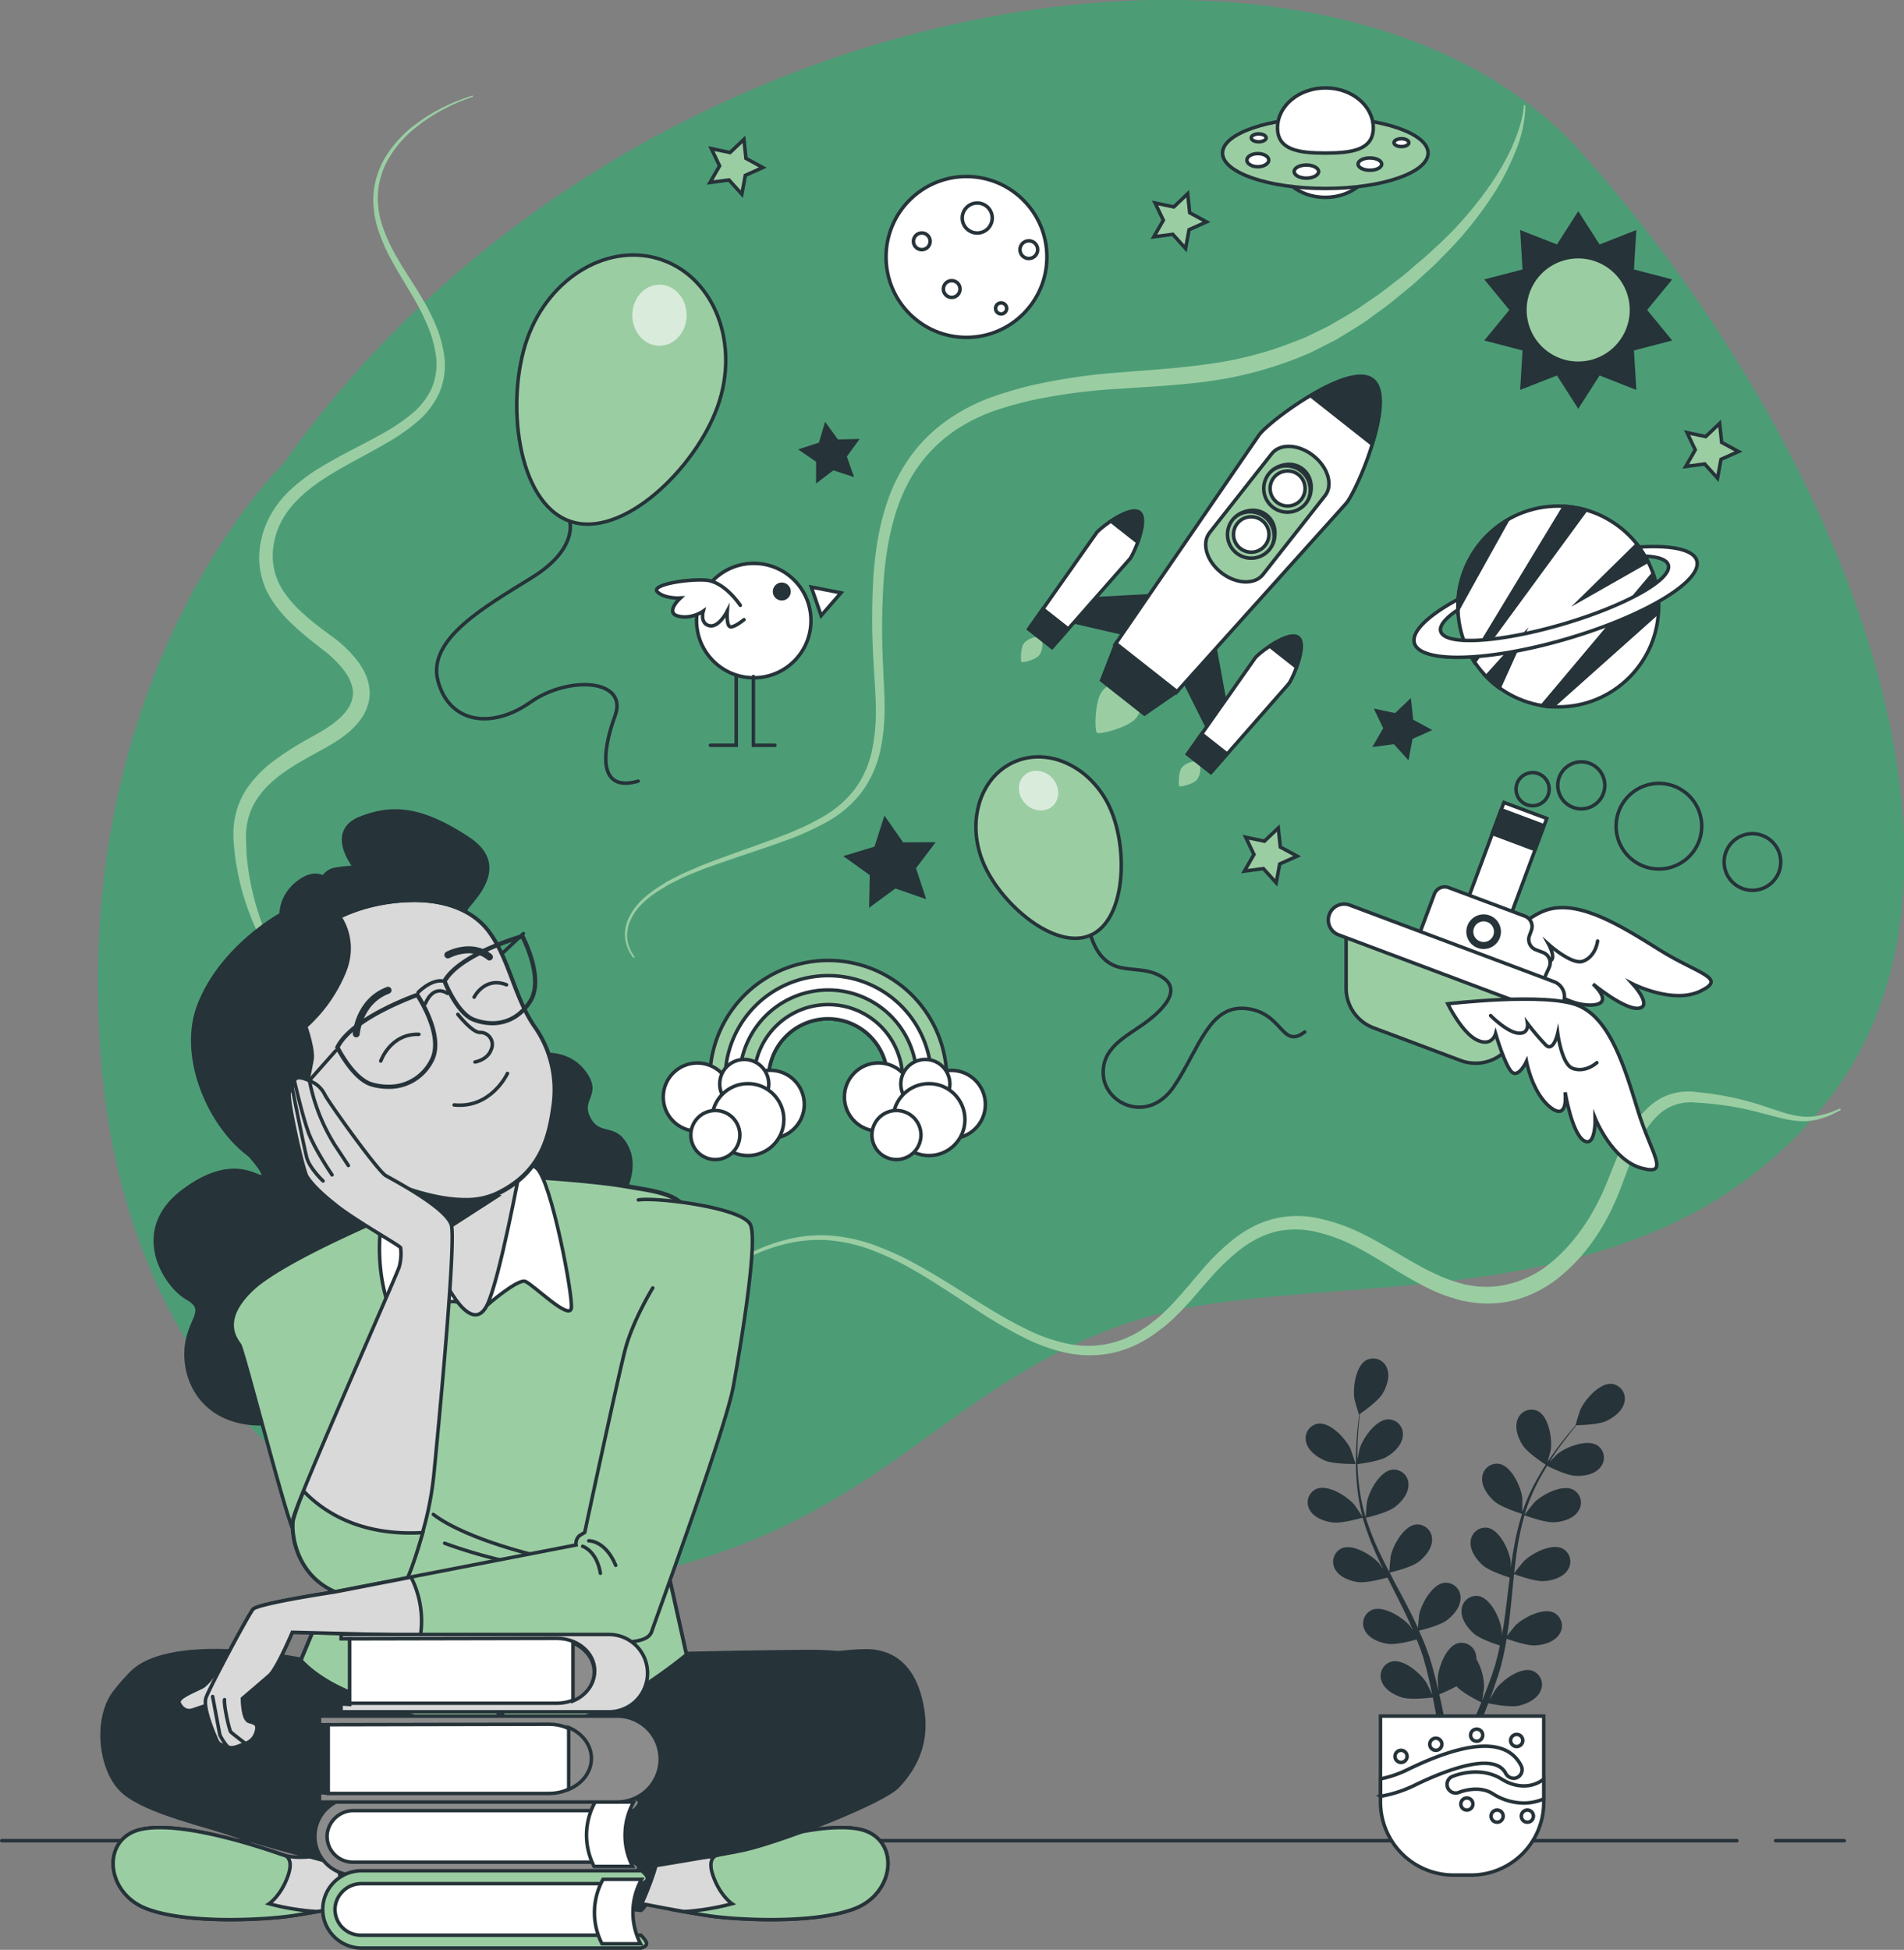 <svg id="Livello_1" data-name="Livello 1" xmlns="http://www.w3.org/2000/svg" viewBox="0 0 543.54 556.54"><rect x="0" y="0" width="543.54" height="556.54" fill="#808080" stroke="none"/><defs><style>.cls-1{opacity:0.7;}.cls-2,.cls-3{fill:#37aa72;}.cls-3{opacity:0.7;}.cls-13,.cls-3{isolation:isolate;}.cls-16,.cls-25,.cls-4{fill:none;}.cls-10,.cls-11,.cls-12,.cls-14,.cls-15,.cls-17,.cls-18,.cls-19,.cls-20,.cls-21,.cls-22,.cls-23,.cls-25,.cls-26,.cls-4,.cls-6,.cls-8,.cls-9{stroke:#263339;}.cls-17,.cls-18,.cls-19,.cls-21,.cls-22,.cls-23,.cls-25,.cls-26,.cls-4,.cls-6,.cls-8{stroke-linecap:round;}.cls-14,.cls-15,.cls-21,.cls-22,.cls-23,.cls-25,.cls-26,.cls-4,.cls-6,.cls-8,.cls-9{stroke-miterlimit:10;}.cls-14,.cls-20,.cls-22,.cls-5{fill:#263339;}.cls-10,.cls-11,.cls-12,.cls-13,.cls-18,.cls-19,.cls-21,.cls-6,.cls-9{fill:#fff;}.cls-15,.cls-17,.cls-7,.cls-8{fill:#9bcda3;}.cls-10{stroke-miterlimit:10;}.cls-11{stroke-miterlimit:10;}.cls-12{stroke-miterlimit:10;}.cls-13{opacity:0.62;}.cls-17{stroke-miterlimit:10;}.cls-18{stroke-miterlimit:10;}.cls-19,.cls-20{stroke-miterlimit:10;}.cls-21,.cls-25{stroke-width:2px;}.cls-23,.cls-24{fill:#d9d9d9;}.cls-26{fill:#8c8c8c;}</style></defs><g id="Background_Simple" data-name="Background Simple" class="cls-1"><path class="cls-2" d="M105.27,241.34S43.7,300.74,53.28,413s99.06,160.19,162.14,143.52S295.14,503.79,347,486.36s146,4.44,199.09-63.29,1.27-190.62-70.55-270.66S202.39,103.71,105.27,241.34Z" transform="translate(-24.3 -109.03)"/><path class="cls-3" d="M105.27,241.34S43.7,300.74,53.28,413s99.06,160.19,162.14,143.52S295.14,503.79,347,486.36s146,4.44,199.09-63.29,1.27-190.62-70.55-270.66S202.39,103.71,105.27,241.34Z" transform="translate(-24.3 -109.03)"/></g><g id="Floor"><line class="cls-4" x1="506.89" y1="525.39" x2="526.5" y2="525.39"/><line class="cls-4" x1="0.5" y1="525.39" x2="495.85" y2="525.39"/></g><g id="Plant"><path class="cls-5" d="M402.45,525.88c2.56,1.12,8.83,1,8.83,1s-1.35-4.1-1.46-4.35c-1.38-2.88-5.73-7.62-9.26-7.15a4.23,4.23,0,0,0-3.39,5.3C397.75,523.11,400.27,524.93,402.45,525.88Z" transform="translate(-24.3 -109.03)"/><path class="cls-5" d="M404.61,543.57c2.66.39,8.25-1.23,8.7-1.36a74,74,0,0,0,3.39,9.38c.77,1.79,1.6,3.56,2.45,5.32-.51-.75-1-1.41-1-1.5-2.09-2.41-7.54-5.84-10.82-4.45a4.24,4.24,0,0,0-1.88,6c1.22,2.2,4.13,3.3,6.48,3.64s7.19-.94,8.45-1.3c.34.68.66,1.35,1,2,1.62,3.22,3.25,6.43,4.75,9.63.53,1.13,1,2.26,1.5,3.38-.45-.66-.84-1.21-.91-1.29-2.09-2.41-7.53-5.85-10.82-4.45a4.22,4.22,0,0,0-1.87,6c1.21,2.21,4.12,3.3,6.47,3.65s6.72-.82,8.23-1.24c.46,1.17.92,2.34,1.32,3.5.25.79.55,1.54.75,2.35s.45,1.59.67,2.38c.36,1.52.75,3.09,1.07,4.59.23,1,.43,2,.63,3-.51-1.13-1.56-3.32-1.67-3.49-1.7-2.7-6.56-6.92-10-6a4.22,4.22,0,0,0-2.76,5.65c.86,2.37,3.57,3.89,5.85,4.58,2.5.77,8.05.07,8.75,0,.33,1.66.64,3.27.9,4.8.15.81.27,1.57.4,2.34h2.2c-.16-.88-.33-1.78-.52-2.72-.33-1.69-.72-3.48-1.13-5.32a47.78,47.78,0,0,0,4.88-2.3c1.83,2,6.51,4.3,7.12,4.59-.64,1.57-1.28,3.09-1.9,4.51-.18.43-.37.83-.55,1.24H447c.71-1.71,1.43-3.56,2.16-5.48.67.14,6.17,1.26,8.73.68,2.32-.53,5.13-1.84,6.17-4.14a4.22,4.22,0,0,0-2.33-5.84c-3.38-1.13-8.55,2.71-10.44,5.27-.11.16-1.14,1.93-1.77,3.07.27-.73.54-1.42.81-2.17.54-1.47,1-3,1.57-4.55.23-.78.47-1.57.71-2.37s.42-1.64.63-2.47c.46-1.93.84-3.91,1.17-5.91,1.29.46,5.89,2.07,8.28,1.9s5.35-1,6.73-3.15a4.23,4.23,0,0,0-1.42-6.13c-3.18-1.63-8.86,1.38-11.12,3.63-.14.14-1.58,1.94-2.36,2.94.19-1.21.39-2.41.54-3.63.44-3.54.77-7.14,1.12-10.73.11-1.1.23-2.19.35-3.28.45.17,5.89,2.19,8.56,2,2.37-.16,5.35-1,6.73-3.15a4.22,4.22,0,0,0-1.42-6.12c-3.17-1.64-8.86,1.38-11.12,3.63-.17.16-2.24,2.75-2.73,3.44.25-2.42.53-4.82.9-7.17a75.7,75.7,0,0,1,2.05-9.43c.22.08,5.88,2.22,8.62,2,2.37-.17,5.35-1,6.73-3.16a4.23,4.23,0,0,0-1.42-6.12c-3.18-1.64-8.87,1.38-11.12,3.63-.18.18-2.41,3-2.77,3.49.05-.18.08-.37.14-.55a54.86,54.86,0,0,1,3.73-8.92c.82-1.59,1.68-3.06,2.56-4.47,1,.5,5.67,2.76,8.15,2.86s5.44-.44,7-2.39a4.22,4.22,0,0,0-.73-6.24c-3-2-9,.39-11.46,2.38-.13.11-1.39,1.36-2.29,2.28.4-.63.81-1.29,1.21-1.89,1.49-2.24,3-4.21,4.35-5.94.77-1,1.49-1.85,2.17-2.66,1.26,0,6.31-.17,8.51-1.21s4.62-2.9,5.15-5.37a4.23,4.23,0,0,0-3.54-5.2c-3.55-.38-7.76,4.48-9.06,7.4-.11.25-1.41,4.39-1.35,4.38h.08c-.68.77-1.39,1.59-2.15,2.51-1.39,1.7-2.94,3.64-4.48,5.87a74.3,74.3,0,0,0-4.66,7.42,54.2,54.2,0,0,0-4,9l0,.11c0-1.05,0-4,0-4.2-.41-3.16-3.06-9-6.58-9.67a4.22,4.22,0,0,0-4.87,4c-.2,2.51,1.62,5,3.39,6.61,2,1.79,7.56,3.52,8,3.66a74.65,74.65,0,0,0-2.35,9.7c-.34,1.91-.63,3.84-.89,5.78,0-.9,0-1.71,0-1.82-.41-3.17-3.06-9-6.57-9.68a4.23,4.23,0,0,0-4.88,4c-.2,2.52,1.62,5,3.39,6.62s6.52,3.18,7.77,3.58c-.09.74-.19,1.49-.28,2.23-.43,3.59-.84,7.16-1.35,10.66-.18,1.23-.41,2.44-.62,3.65,0-.81,0-1.48-.05-1.58-.41-3.17-3.06-9-6.57-9.68a4.22,4.22,0,0,0-4.87,4c-.21,2.51,1.62,5,3.39,6.61s6.06,3,7.54,3.51c-.26,1.23-.52,2.46-.83,3.64-.23.81-.39,1.59-.66,2.39s-.51,1.57-.76,2.34c-.54,1.48-1.08,3-1.64,4.43-.38,1-.77,1.93-1.15,2.88.19-1.23.52-3.63.53-3.83a16.49,16.49,0,0,0-2.2-8,4.85,4.85,0,0,0-.06-.93,4.22,4.22,0,0,0-5.17-3.58c-3.45.91-5.64,7-5.8,10.15,0,.19.11,2.24.21,3.53-.17-.75-.33-1.48-.52-2.25-.36-1.53-.77-3-1.2-4.67l-.71-2.36c-.22-.79-.56-1.6-.83-2.41-.69-1.86-1.47-3.72-2.3-5.58,1.34-.32,6.06-1.52,8-3s3.89-3.82,3.87-6.34a4.22,4.22,0,0,0-4.56-4.32c-3.55.38-6.63,6-7.27,9.16,0,.19-.25,2.49-.34,3.75-.51-1.11-1-2.22-1.56-3.33-1.59-3.2-3.29-6.38-5-9.56-.52-1-1-2-1.53-2.93.48-.11,6.12-1.42,8.25-3.05,1.89-1.45,3.89-3.82,3.87-6.34a4.22,4.22,0,0,0-4.56-4.33c-3.55.39-6.63,6-7.27,9.16,0,.24-.35,3.54-.38,4.38-1.12-2.15-2.21-4.31-3.21-6.48a75,75,0,0,1-3.48-9c.22,0,6.12-1.39,8.3-3.06,1.89-1.45,3.89-3.82,3.87-6.34a4.21,4.21,0,0,0-4.56-4.32c-3.55.38-6.63,6-7.27,9.16-.05.24-.37,3.79-.38,4.44-.06-.18-.14-.36-.19-.54a54.85,54.85,0,0,1-1.81-9.5c-.2-1.77-.29-3.48-.34-5.14,1.13-.14,6.26-.82,8.39-2.11s4.28-3.37,4.54-5.87a4.22,4.22,0,0,0-4.06-4.8c-3.57,0-7.25,5.27-8.23,8.3-.06.17-.41,1.91-.66,3.17,0-.75,0-1.52,0-2.24,0-2.7.17-5.17.34-7.36.11-1.24.23-2.37.35-3.41,1-.71,5.17-3.63,6.43-5.71s2.26-5,1.33-7.31a4.22,4.22,0,0,0-5.81-2.39c-3.18,1.64-4,8-3.49,11.17.05.27,1.25,4.44,1.3,4.4l.07,0c-.14,1-.28,2.08-.41,3.27-.22,2.19-.44,4.66-.5,7.37a72.89,72.89,0,0,0,.2,8.76,55.42,55.42,0,0,0,1.63,9.66l0,.11c-.56-.88-2.21-3.3-2.36-3.47-2.09-2.41-7.53-5.84-10.82-4.45a4.22,4.22,0,0,0-1.87,6C399.35,542.14,402.26,543.23,404.61,543.57Z" transform="translate(-24.3 -109.03)"/><path class="cls-5" d="M465.83,527.26c.06,0,1.14-4.16,1.18-4.44.44-3.15-.57-9.51-3.78-11.07a4.23,4.23,0,0,0-5.75,2.55c-.86,2.37.23,5.27,1.52,7.27C460.52,523.92,465.83,527.26,465.83,527.26Z" transform="translate(-24.3 -109.03)"/><path class="cls-6" d="M444.07,644.23h-4.82a20.87,20.87,0,0,1-20.86-20.87v-24.5H465v24.75A20.76,20.76,0,0,1,444.07,644.23Z" transform="translate(-24.3 -109.03)"/><path class="cls-6" d="M465,622.49v-5.65c-3.7,2.9-8.5,2.26-12,0-6.39-4-13.82-.87-14.14-.74a2.45,2.45,0,1,0,2,4.5s5.41-2.23,9.56.39a16.56,16.56,0,0,0,8.86,2.68A14.43,14.43,0,0,0,465,622.49Z" transform="translate(-24.3 -109.03)"/><path class="cls-6" d="M418.39,621.75a36,36,0,0,0,10.26-3.41c8.09-3.88,22.09-9.44,25.45-3.22a2.6,2.6,0,0,0,2.7,1.46,2.47,2.47,0,0,0,1.76-3.52c-3.89-7.77-14.67-7.48-32,.86a32.26,32.26,0,0,1-8.14,2.85v5Z" transform="translate(-24.3 -109.03)"/><circle class="cls-6" cx="399.96" cy="501.32" r="1.73"/><path class="cls-6" d="M435.92,606.89a1.73,1.73,0,1,1-1.72-1.73A1.73,1.73,0,0,1,435.92,606.89Z" transform="translate(-24.3 -109.03)"/><path class="cls-6" d="M447.58,604.3a1.73,1.73,0,1,1-1.72-1.73A1.73,1.73,0,0,1,447.58,604.3Z" transform="translate(-24.3 -109.03)"/><path class="cls-6" d="M459,605.81a1.73,1.73,0,1,1-1.73-1.73A1.72,1.72,0,0,1,459,605.81Z" transform="translate(-24.3 -109.03)"/><circle class="cls-6" cx="418.75" cy="514.92" r="1.73"/><path class="cls-6" d="M453.41,627.41a1.73,1.73,0,1,1-1.72-1.73A1.72,1.72,0,0,1,453.41,627.41Z" transform="translate(-24.3 -109.03)"/><path class="cls-6" d="M462.05,627.41a1.73,1.73,0,1,1-1.72-1.73A1.72,1.72,0,0,1,462.05,627.41Z" transform="translate(-24.3 -109.03)"/></g><g id="Lines"><path class="cls-7" d="M159.21,136.32a51.82,51.82,0,0,0-18.06,9.61,33,33,0,0,0-6.76,7.84A24.28,24.28,0,0,0,131,163.6l-.16,2.64.18,2.63a25.48,25.48,0,0,0,.39,2.6c.22.84.38,1.71.66,2.53a49.29,49.29,0,0,0,4.13,9.53c3.27,6.07,7.29,11.63,9.86,17.78a33.08,33.08,0,0,1,2.71,9.45,17.59,17.59,0,0,1-1.32,9.3,21,21,0,0,1-6,7.41,55,55,0,0,1-8.3,5.5c-5.86,3.31-12.09,6.16-18,9.85a50,50,0,0,0-8.38,6.45,28.51,28.51,0,0,0-6.27,8.86A25.09,25.09,0,0,0,98.3,268.9a22.49,22.49,0,0,0,3.14,10.67,38,38,0,0,0,7,8.27c2.59,2.41,5.36,4.55,8,6.63a30.31,30.31,0,0,1,6.64,6.7c1.63,2.5,2.48,5.2,1.68,7.65-.63,2.51-2.8,4.8-5.26,6.67a39.14,39.14,0,0,1-4,2.62L111,320.63a84.44,84.44,0,0,0-8.79,5.76,32.77,32.77,0,0,0-7.53,7.86,23,23,0,0,0-3.63,10.44,18,18,0,0,0-.11,2.74,19.42,19.42,0,0,0,.13,2.67c.18,1.74.29,3.48.62,5.2a72.33,72.33,0,0,0,6.13,19.84,74.25,74.25,0,0,0,5.16,9,54.18,54.18,0,0,0,6.44,8,.22.22,0,0,0,.31,0,.23.23,0,0,0,0-.32v0a73.87,73.87,0,0,1-14.84-36.95c-.23-1.65-.23-3.32-.32-5l-.05-1.25c0-.41,0-.8,0-1.19a15.43,15.43,0,0,1,.18-2.36,18.79,18.79,0,0,1,3.35-8.55c3.58-5.12,9.34-8.63,15.2-11.86l4.46-2.47a45.18,45.18,0,0,0,4.57-2.93,24.91,24.91,0,0,0,4.16-3.83,9.7,9.7,0,0,0,.89-1.19,13.71,13.71,0,0,0,.83-1.26,13.45,13.45,0,0,0,1.19-2.87,11.57,11.57,0,0,0,.49-3.15,14,14,0,0,0-.12-1.59l-.09-.79-.2-.75c-.14-.49-.26-1-.43-1.48l-.61-1.37a7.37,7.37,0,0,0-.7-1.3l-.76-1.23a34.78,34.78,0,0,0-7.77-7.7c-2.75-2-5.42-4-7.88-6.21a34,34,0,0,1-6.34-7.17,18.34,18.34,0,0,1-2.76-8.67,21.36,21.36,0,0,1,1.65-9.14c2.42-5.84,7.5-10.32,13-13.92s11.74-6.59,17.7-10.08a59.12,59.12,0,0,0,8.63-5.94,23.8,23.8,0,0,0,6.57-8.51,20.07,20.07,0,0,0,1.36-10.69,35.68,35.68,0,0,0-3.06-10.09c-2.87-6.4-7-11.89-10.37-17.75a48.6,48.6,0,0,1-4.2-9.1c-.28-.79-.45-1.6-.68-2.4a22.62,22.62,0,0,1-.42-2.44l-.23-2.47.09-2.47a23.09,23.09,0,0,1,3-9.38,32.08,32.08,0,0,1,6.37-7.73,51.27,51.27,0,0,1,17.59-9.87.23.23,0,0,0-.14-.44Z" transform="translate(-24.3 -109.03)"/><path class="cls-7" d="M549.47,425.48h0c-.94.37-1.87.78-2.81,1.12a23.34,23.34,0,0,1-2.89.78,15.91,15.91,0,0,1-5.87.23,31.66,31.66,0,0,1-5.79-1.45l-5.81-1.91a82.28,82.28,0,0,0-12-2.79c-2-.37-4.09-.53-6.14-.79a17.23,17.23,0,0,0-6.63.58,16.34,16.34,0,0,0-5.93,3.2,24.4,24.4,0,0,0-4.38,4.9,60.67,60.67,0,0,0-5.77,11.2c-1.6,3.79-2.93,7.63-4.72,11.08a58,58,0,0,1-6.22,10,46.27,46.27,0,0,1-8.07,8.29,30.06,30.06,0,0,1-10,5.23,27.13,27.13,0,0,1-11.05,1l-2.79-.45-2.73-.79a39,39,0,0,1-5.42-2.09c-7.16-3.26-13.82-8-21.35-11.69a51.15,51.15,0,0,0-11.95-4.24,27.68,27.68,0,0,0-19.07,2.22,37.55,37.55,0,0,0-5.43,3.45,65.82,65.82,0,0,0-9,8.71c-1.36,1.55-2.68,3.12-4,4.68l-2,2.33-2,2.21a53.55,53.55,0,0,1-4.22,4.17c-.7.7-1.53,1.23-2.29,1.86a18.83,18.83,0,0,1-2.38,1.71,28.46,28.46,0,0,1-10.65,4.46,29.06,29.06,0,0,1-11.56-.24,48.67,48.67,0,0,1-11.18-4c-3.61-1.74-7.12-3.74-10.58-5.85-6.92-4.2-13.7-8.76-20.9-12.7a85.2,85.2,0,0,0-11.18-5.17,46.8,46.8,0,0,0-12-2.9,38.68,38.68,0,0,0-12.33.67,49.33,49.33,0,0,0-11.62,4.06,51.47,51.47,0,0,0-10.25,6.75,48.93,48.93,0,0,0-8.22,9.09.23.23,0,0,0,.05.32.24.24,0,0,0,.33-.06,48.75,48.75,0,0,1,8.29-8.81,49.82,49.82,0,0,1,10.21-6.45c7.28-3.39,15.45-5.22,23.39-4.18a45.34,45.34,0,0,1,11.59,3A84.32,84.32,0,0,1,285,471.47c7,4,13.67,8.68,20.58,13.06a122.24,122.24,0,0,0,10.7,6.11A50.55,50.55,0,0,0,328,495a31.91,31.91,0,0,0,12.66.43,31.19,31.19,0,0,0,11.79-4.72,22.15,22.15,0,0,0,2.59-1.8c.82-.66,1.72-1.23,2.48-1.95a57.83,57.83,0,0,0,4.51-4.34l2.13-2.29,2-2.32c1.33-1.54,2.65-3.06,4-4.55a61.74,61.74,0,0,1,8.63-8.13,33.64,33.64,0,0,1,4.9-3,27,27,0,0,1,5.33-1.88,26.22,26.22,0,0,1,11.28.26,47.31,47.31,0,0,1,10.93,4.11c7,3.58,13.64,8.48,21.25,12.14a46.68,46.68,0,0,0,5.93,2.37l3.12.92,3.24.56a31.08,31.08,0,0,0,13.07-1,35,35,0,0,0,11.48-6.13,50.83,50.83,0,0,0,8.86-9.22,61.77,61.77,0,0,0,6.46-10.85c1.85-3.84,3.14-7.74,4.59-11.48a56.35,56.35,0,0,1,5-10.65c2.07-3.19,4.76-5.93,8.19-7.08a14,14,0,0,1,5.43-.71c2,.16,4,.23,6,.5a82.52,82.52,0,0,1,11.83,2.16l5.91,1.53a33.49,33.49,0,0,0,6.13,1.12,17,17,0,0,0,6.23-.64,24.74,24.74,0,0,0,2.92-1.05c.94-.42,1.85-.91,2.77-1.36a.24.24,0,0,0,.11-.3A.22.22,0,0,0,549.47,425.48Z" transform="translate(-24.3 -109.03)"/><path class="cls-7" d="M236.8,353c4-1.33,7.93-2.64,11.86-4.09a78.84,78.84,0,0,0,11.54-5.19,32.56,32.56,0,0,0,9.83-8.25,31,31,0,0,0,5.45-11.68,56.82,56.82,0,0,0,1.35-12.7c0-4.26-.32-8.41-.46-12.56a205.84,205.84,0,0,1,.27-24.85c.7-8.2,2.2-16.37,5.45-23.78a41.75,41.75,0,0,1,15.16-18.22A50.43,50.43,0,0,1,308,226.34a104.43,104.43,0,0,1,11.78-3.27,166.39,166.39,0,0,1,24.51-3.1c8.28-.59,16.69-.95,25.1-2.13a108.45,108.45,0,0,0,24.72-6.38l3-1.23,1.48-.62,1.43-.72,5.7-2.91,5.45-3.33a56.63,56.63,0,0,0,5.26-3.58c1.69-1.27,3.47-2.45,5.1-3.79l4.88-4c1.66-1.3,3.17-2.78,4.74-4.2s3.12-2.83,4.56-4.38A107.17,107.17,0,0,0,451.57,163a73,73,0,0,0,5.6-11.36,35.85,35.85,0,0,0,2.59-12.36.23.23,0,0,0-.22-.23.22.22,0,0,0-.24.21v0a27.42,27.42,0,0,1-1.21,6c-.29,1-.65,2-1,2.93l-1.18,2.86a70.21,70.21,0,0,1-6.15,10.71,104.92,104.92,0,0,1-16.33,18.51c-1.47,1.45-3.07,2.76-4.65,4.09s-3.09,2.73-4.76,4l-4.91,3.79c-1.63,1.26-3.38,2.34-5.06,3.52-3.32,2.44-6.95,4.34-10.46,6.43l-5.51,2.67-1.38.66-1.42.55-2.85,1.12A103.57,103.57,0,0,1,368.75,213c-8.13,1.16-16.42,1.66-24.78,2.33A170.17,170.17,0,0,0,318.9,219a108.18,108.18,0,0,0-12.26,3.66,54.51,54.51,0,0,0-11.49,6,45,45,0,0,0-9.55,8.83A47.79,47.79,0,0,0,279,248.57c-3.35,8-4.76,16.49-5.36,24.89a205.83,205.83,0,0,0,.07,25.21c.2,4.18.59,8.36.63,12.45a54.26,54.26,0,0,1-1.12,12.16,28.49,28.49,0,0,1-4.85,10.94,30.48,30.48,0,0,1-9.09,7.9c-7.08,4.15-15.08,6.73-22.91,9.58-3.93,1.4-7.87,2.82-11.76,4.35-1.93.85-3.88,1.63-5.78,2.52L216,360l-1.39.73-1.33.86c-3.55,2.2-7.06,4.87-9.1,8.69l-.7,1.44c-.19.5-.3,1-.46,1.54a6.59,6.59,0,0,0-.25,1.59l-.08.8.06.81a10.64,10.64,0,0,0,2.32,5.89.25.25,0,0,0,.33,0,.24.24,0,0,0,0-.33h0a10.05,10.05,0,0,1-2.08-5.62l0-.76.09-.75a6.29,6.29,0,0,1,.26-1.49c.16-.48.27-1,.47-1.44l.69-1.36c2-3.59,5.45-6.15,9-8.23l1.31-.82c.46-.24.93-.46,1.39-.69l2.78-1.39c1.89-.84,3.83-1.58,5.75-2.37C228.9,355.69,232.85,354.35,236.8,353Z" transform="translate(-24.3 -109.03)"/></g><g id="Rainbow"><path class="cls-8" d="M260.67,399.82a17,17,0,0,1,17,16.35h16.89a33.82,33.82,0,0,0-67.62,0h16.77A17,17,0,0,1,260.67,399.82Z" transform="translate(-24.3 -109.03)"/><path class="cls-9" d="M260.67,399.82a17,17,0,0,1,17,16.35h12.5a29.43,29.43,0,0,0-58.84,0h12.38A17,17,0,0,1,260.67,399.82Z" transform="translate(-24.3 -109.03)"/><path class="cls-8" d="M260.67,399.82a17,17,0,0,1,17,16.35H286a25.28,25.28,0,0,0-50.54,0h8.23A17,17,0,0,1,260.67,399.82Z" transform="translate(-24.3 -109.03)"/><path class="cls-9" d="M260.67,399.82a17,17,0,0,1,17,16.35h4.27a21.2,21.2,0,0,0-42.37,0h4.14A17,17,0,0,1,260.67,399.82Z" transform="translate(-24.3 -109.03)"/><circle class="cls-10" cx="199.07" cy="313.14" r="9.73"/><circle class="cls-11" cx="219.88" cy="315.22" r="9.73"/><path class="cls-9" d="M243.76,418.43a7,7,0,1,1-7-7A7,7,0,0,1,243.76,418.43Z" transform="translate(-24.3 -109.03)"/><circle class="cls-9" cx="213.5" cy="319.57" r="10.27"/><path class="cls-9" d="M235.51,433a7,7,0,1,1-7-7A7,7,0,0,1,235.51,433Z" transform="translate(-24.3 -109.03)"/><circle class="cls-11" cx="250.78" cy="313.12" r="9.73"/><circle class="cls-12" cx="271.57" cy="315.24" r="9.73"/><path class="cls-9" d="M295.46,418.43a7,7,0,1,1-7-7A7,7,0,0,1,295.46,418.43Z" transform="translate(-24.3 -109.03)"/><circle class="cls-9" cx="265.2" cy="319.57" r="10.27"/><path class="cls-9" d="M287.21,433a7,7,0,1,1-7-7A7,7,0,0,1,287.21,433Z" transform="translate(-24.3 -109.03)"/></g><g id="Ballons"><path class="cls-8" d="M229.18,225c-6.3,17.72-27.25,38.11-42.26,32.78s-18.39-34.38-12.09-52.1,23.57-27.77,38.58-22.43S235.48,207.3,229.18,225Z" transform="translate(-24.3 -109.03)"/><path class="cls-4" d="M186.92,257.81s2.53,7.78-10.65,16-30.21,17.57-26.92,29.66,15.39,13.73,26.37,6,28-6.59,24.17,3.85-4.94,22,6.59,18.67" transform="translate(-24.3 -109.03)"/><path class="cls-13" d="M220.3,199c0,4.81-3.46,8.72-7.74,8.72s-7.75-3.91-7.75-8.72,3.47-8.71,7.75-8.71S220.3,194.14,220.3,199Z" transform="translate(-24.3 -109.03)"/><path class="cls-8" d="M341.27,339.85c5.18,11.77,4.33,31.73-5.63,36.12s-25.27-8.46-30.45-20.23-1.3-24.86,8.66-29.24S336.09,328.09,341.27,339.85Z" transform="translate(-24.3 -109.03)"/><path class="cls-13" d="M324.63,331.05c2.25,2.4,2.36,6,.23,8s-5.68,1.69-7.93-.7-2.37-6-.24-8S322.37,328.66,324.63,331.05Z" transform="translate(-24.3 -109.03)"/><path class="cls-4" d="M335.64,376c1.46,4.48,3.88,8.28,8.8,9.26,3.25.65,6.71.43,9.77,1.71,9.63,4,.82,11.35-3.81,14.6-5.25,3.68-11.64,6.82-11.14,14.3.56,8.38,12.84,14,20.1,3.35s10-23.44,20.65-22.33,10.05,11.73,16.75,6.7" transform="translate(-24.3 -109.03)"/></g><g id="Bird"><circle class="cls-6" cx="215.18" cy="177.13" r="16.33"/><circle class="cls-5" cx="223.18" cy="168.84" r="2.57"/><polygon class="cls-6" points="240.08 169.21 231.61 167.56 234.41 175.72 240.08 169.21"/><polyline class="cls-4" points="215.07 193.11 215.07 212.73 221.2 212.73"/><polyline class="cls-4" points="210.17 193.11 210.17 212.73 202.81 212.73"/><path class="cls-6" d="M235.64,281.81s-4.47-6.87-10-7.21S209.88,276,212,278s6.52,1.72,6.52,1.72-4.46,4.12-.69,5.15,7.21-1.37,7.21-1.37-1,3.43,1.72,4.12,5.15-4.12,5.15-4.12-.34,4.46,1,4.46,3.78-2.06,3.78-2.06" transform="translate(-24.3 -109.03)"/></g><g id="Rocket"><path class="cls-7" d="M320.94,296.08c.94-1.2,1.47-3.86.27-4.81s-3.67.2-4.61,1.4-1,5-.66,5.3S320,297.28,320.94,296.08Z" transform="translate(-24.3 -109.03)"/><path class="cls-7" d="M348.61,314c2.11-2.68,3.29-8.64.61-10.75s-8.2.43-10.31,3.11-2.19,11.27-1.47,11.84S346.5,316.67,348.61,314Z" transform="translate(-24.3 -109.03)"/><path class="cls-7" d="M366,331.57c.95-1.2,1.47-3.87.27-4.81s-3.66.2-4.61,1.39-1,5.05-.65,5.3S365.07,332.77,366,331.57Z" transform="translate(-24.3 -109.03)"/><path class="cls-14" d="M330.26,280.28l25.92-1.41-9,11.43-19.59-4.52Z" transform="translate(-24.3 -109.03)"/><path class="cls-9" d="M324.62,293.8,318,288.57l19.14-27.19a3.14,3.14,0,0,1,.45-.57c1.93-2,9.51-7.44,12-5.5h0c2.46,1.94-1.07,10.6-2.53,12.94a3.14,3.14,0,0,1-.45.57Z" transform="translate(-24.3 -109.03)"/><path class="cls-14" d="M341.45,257.76l7.61,6c1.2-3.3,2-7.21.48-8.43S344.38,255.82,341.45,257.76Z" transform="translate(-24.3 -109.03)"/><polygon class="cls-14" points="297.7 173.81 293.67 179.54 300.32 184.78 304.94 179.51 297.7 173.81"/><path class="cls-14" d="M375.12,315.6l-4.7-25.52-9,11.43,9,18Z" transform="translate(-24.3 -109.03)"/><path class="cls-9" d="M363.31,324.26,370,329.5l21.94-25a4.81,4.81,0,0,0,.44-.57c1.47-2.34,5-11,2.53-12.94h0c-2.46-1.94-10.05,3.52-12,5.5a3.45,3.45,0,0,0-.45.56Z" transform="translate(-24.3 -109.03)"/><polygon class="cls-14" points="350.28 215.2 345.65 220.47 339 215.24 343.04 209.5 350.28 215.2"/><path class="cls-14" d="M386.78,293.45l7.62,6c1.19-3.31,2-7.22.47-8.44S389.71,291.51,386.78,293.45Z" transform="translate(-24.3 -109.03)"/><path class="cls-9" d="M360,306.78l-17.41-13.71,40.78-59.36a8.81,8.81,0,0,1,1.18-1.48c5.06-5.17,24.92-19.48,31.38-14.4h0c6.46,5.08-2.8,27.76-6.63,33.89a10.45,10.45,0,0,1-1.16,1.49Z" transform="translate(-24.3 -109.03)"/><path class="cls-15" d="M372.94,272.48h0c-4.2-3.31-5.69-8.41-3.34-11.4l17.76-22.55c2.35-3,7.66-2.74,11.86.57h0c4.2,3.31,5.7,8.41,3.35,11.4l-17.76,22.55C382.46,276,377.15,275.79,372.94,272.48Z" transform="translate(-24.3 -109.03)"/><polygon class="cls-14" points="326.71 203.81 314.48 194.18 318.57 183.68 335.98 197.39 326.71 203.81"/><path class="cls-5" d="M397.63,252a6.76,6.76,0,1,1-1.13-9.49A6.75,6.75,0,0,1,397.63,252Z" transform="translate(-24.3 -109.03)"/><path class="cls-15" d="M397.13,252.65a6.76,6.76,0,1,1-1.13-9.5A6.77,6.77,0,0,1,397.13,252.65Z" transform="translate(-24.3 -109.03)"/><path class="cls-5" d="M395.43,243.87a6.35,6.35,0,0,1,1.21,8.71c.05-.06.11-.12.16-.19a6.35,6.35,0,0,0-10-7.86l-.14.21A6.35,6.35,0,0,1,395.43,243.87Z" transform="translate(-24.3 -109.03)"/><path class="cls-9" d="M395.78,251.59a5,5,0,1,1-.84-7.09A5.05,5.05,0,0,1,395.78,251.59Z" transform="translate(-24.3 -109.03)"/><path class="cls-5" d="M389,252.06a5.05,5.05,0,0,0,6.94-.67l-.14.2a5,5,0,1,1-7.93-6.25l.15-.18A5,5,0,0,0,389,252.06Z" transform="translate(-24.3 -109.03)"/><path class="cls-5" d="M387.3,265.13a6.76,6.76,0,1,1-1.13-9.5A6.77,6.77,0,0,1,387.3,265.13Z" transform="translate(-24.3 -109.03)"/><path class="cls-15" d="M386.79,265.77a6.76,6.76,0,1,1-1.13-9.49A6.75,6.75,0,0,1,386.79,265.77Z" transform="translate(-24.3 -109.03)"/><path class="cls-5" d="M385.09,257a6.34,6.34,0,0,1,1.21,8.71l.17-.19a6.35,6.35,0,0,0-10-7.86l-.15.21A6.34,6.34,0,0,1,385.09,257Z" transform="translate(-24.3 -109.03)"/><path class="cls-9" d="M385.45,264.71a5.05,5.05,0,1,1-.85-7.09A5,5,0,0,1,385.45,264.71Z" transform="translate(-24.3 -109.03)"/><path class="cls-5" d="M378.65,265.18a5,5,0,0,0,6.93-.66,2.14,2.14,0,0,1-.13.19,5.05,5.05,0,0,1-7.94-6.25l.16-.17A5,5,0,0,0,378.65,265.18Z" transform="translate(-24.3 -109.03)"/><path class="cls-14" d="M398.43,221.94,416,235.81c2.44-7.67,3.64-15.62.18-18.35h0C412.76,214.74,405.31,217.78,398.43,221.94Z" transform="translate(-24.3 -109.03)"/><line class="cls-16" x1="329.98" y1="163.15" x2="329.73" y2="163.51"/><line class="cls-16" x1="329.91" y1="163.25" x2="329.73" y2="163.51"/><line class="cls-16" x1="329.81" y1="163.4" x2="329.73" y2="163.51"/></g><g id="Sun"><polygon class="cls-14" points="469.56 88.47 476.49 80.04 465.93 77.3 466.58 66.41 456.43 70.39 450.55 61.2 444.67 70.39 434.51 66.41 435.16 77.3 424.6 80.04 431.53 88.47 424.6 96.9 435.16 99.65 434.51 110.54 444.67 106.56 450.55 115.75 456.43 106.56 466.58 110.54 465.93 99.65 476.49 96.9 469.56 88.47"/><circle class="cls-17" cx="474.83" cy="197.51" r="15.21" transform="translate(-56.87 4.7) rotate(-13.21)"/></g><g id="Spaceship"><ellipse class="cls-6" cx="378.34" cy="44.93" rx="13.69" ry="11.41"/><ellipse class="cls-8" cx="378.34" cy="43.69" rx="29.34" ry="10.11"/><path class="cls-6" d="M416.33,145.54c0,6.31-6.13,7.18-13.69,7.18S389,151.85,389,145.54s6.13-11.41,13.69-11.41S416.33,139.24,416.33,145.54Z" transform="translate(-24.3 -109.03)"/><path class="cls-6" d="M386.5,154.74c0,1-1.4,1.88-3.12,1.88s-3.13-.84-3.13-1.88,1.4-1.87,3.13-1.87S386.5,153.71,386.5,154.74Z" transform="translate(-24.3 -109.03)"/><path class="cls-6" d="M400.74,158c0,1-1.56,1.88-3.5,1.88s-3.49-.84-3.49-1.88,1.56-1.87,3.49-1.87S400.74,157,400.74,158Z" transform="translate(-24.3 -109.03)"/><path class="cls-6" d="M418.74,155.87c0,1-1.51,1.75-3.38,1.75s-3.37-.79-3.37-1.75,1.51-1.75,3.37-1.75S418.74,154.9,418.74,155.87Z" transform="translate(-24.3 -109.03)"/><path class="cls-6" d="M426.49,149.75c0,.62-.95,1.12-2.13,1.12s-2.12-.5-2.12-1.12.95-1.13,2.12-1.13S426.49,149.12,426.49,149.75Z" transform="translate(-24.3 -109.03)"/><path class="cls-6" d="M385.75,148.37c0,.62-.95,1.13-2.13,1.13s-2.12-.51-2.12-1.13.95-1.12,2.12-1.12S385.75,147.75,385.75,148.37Z" transform="translate(-24.3 -109.03)"/></g><g id="Moon"><circle class="cls-6" cx="275.9" cy="73.34" r="22.96"/><path class="cls-6" d="M289.83,177.91a2.38,2.38,0,1,1-2.38-2.38A2.38,2.38,0,0,1,289.83,177.91Z" transform="translate(-24.3 -109.03)"/><path class="cls-6" d="M307.56,171.26a4.28,4.28,0,1,1-4.28-4.28A4.28,4.28,0,0,1,307.56,171.26Z" transform="translate(-24.3 -109.03)"/><path class="cls-6" d="M298.37,191.52a2.38,2.38,0,1,1-2.37-2.37A2.38,2.38,0,0,1,298.37,191.52Z" transform="translate(-24.3 -109.03)"/><circle class="cls-6" cx="293.7" cy="71.26" r="2.53"/><path class="cls-6" d="M311.67,197.06a1.58,1.58,0,1,1-1.58-1.58A1.59,1.59,0,0,1,311.67,197.06Z" transform="translate(-24.3 -109.03)"/></g><g id="Planet"><circle class="cls-18" cx="469.13" cy="282.15" r="28.66" transform="translate(-37.38 -86.04) rotate(-2.77)"/><path class="cls-14" d="M467.41,310.79l30.35-27.07a28.47,28.47,0,0,0-1.11-9.58c-.13-.46-.27-.9-.42-1.34l-31.7,37.67A27.57,27.57,0,0,0,467.41,310.79Z" transform="translate(-24.3 -109.03)"/><path class="cls-14" d="M440.48,283c3.56-6.49,10.11-18.23,14.18-25.52A28.72,28.72,0,0,0,440.48,283Z" transform="translate(-24.3 -109.03)"/><path class="cls-14" d="M458.87,290.78l-10.28,11.38a27.86,27.86,0,0,0,3.69,3.19Z" transform="translate(-24.3 -109.03)"/><path class="cls-14" d="M494.7,269.22a28.21,28.21,0,0,0-3.05-4.79l-15.73,15.46Z" transform="translate(-24.3 -109.03)"/><path class="cls-14" d="M477,254.61a29.06,29.06,0,0,0-6.1-1.05L444.58,297c.2.33.4.66.61,1Z" transform="translate(-24.3 -109.03)"/><path class="cls-6" d="M492.21,265.18a29.44,29.44,0,0,1,1.7,2.58c3.78.18,6.2,1,6.65,2.54,1.2,4.12-12.37,11.7-30.31,16.94s-33.45,6.16-34.66,2c-.47-1.63,1.38-3.81,4.91-6.17a27.39,27.39,0,0,1,.06-3c-8.51,4.59-13.44,9.23-12.48,12.54,1.71,5.83,21.13,5.29,43.39-1.21s38.92-16.51,37.22-22.35C507.75,265.87,501.42,264.59,492.21,265.18Z" transform="translate(-24.3 -109.03)"/></g><g id="Ship"><path class="cls-6" d="M437.23,392.89s19.1-21,28.48-24.1,21.5,4.6,32.47,11.45,19.38,7.92,11.52,11.7-19.29-2.06-19.29-2.06,5.72,6.28,1.75,6.92-13.1-6.9-13.1-6.9,6.31,5.65-.29,6S465,390.53,465,390.53s1.42,4.94-1.07,5-10.79-5.23-10.79-5.23,1.74,3.55-2.83,4.84S437.23,392.89,437.23,392.89Z" transform="translate(-24.3 -109.03)"/><path class="cls-6" d="M480.37,377.63s-.47,4.38-4.16,5.76c-3.14,1.17-9.78-4.77-9.78-4.77s2.67,4.9-.33,4.76a67.26,67.26,0,0,1-8-1.22s2.44,2-.24,3.88-9.19,1.33-9.19,1.33" transform="translate(-24.3 -109.03)"/><rect class="cls-19" x="437.91" y="350.53" width="31.16" height="13.01" transform="matrix(0.35, -0.94, 0.94, 0.35, -64.34, 547.29)"/><rect class="cls-20" x="454.05" y="339.34" width="7.26" height="13.01" transform="translate(-51.14 543.95) rotate(-69.45)"/><path class="cls-6" d="M463.81,391.28l2.74-6.14a3.16,3.16,0,0,0-1.78-4.25l-2-.76a3.15,3.15,0,0,1-1.85-4.07l.54-1.46a3.17,3.17,0,0,0-1.85-4.08l-21.77-8.15a3.15,3.15,0,0,0-4.07,1.85l-5.24,14a3.16,3.16,0,0,0,1.88,4.09L459.84,393A3.16,3.16,0,0,0,463.81,391.28Z" transform="translate(-24.3 -109.03)"/><path class="cls-8" d="M464.63,397.74l-10.27,10.95a12.09,12.09,0,0,1-13.06,3.05l-24.88-9.33a12.1,12.1,0,0,1-7.84-11.3l0-17.35Z" transform="translate(-24.3 -109.03)"/><path class="cls-6" d="M406.44,375.87l58.34,21.87a4.53,4.53,0,0,0,5.84-2.66h0a4.53,4.53,0,0,0-2.65-5.83l-58.35-21.88a4.53,4.53,0,0,0-5.84,2.66h0A4.54,4.54,0,0,0,406.44,375.87Z" transform="translate(-24.3 -109.03)"/><path class="cls-21" d="M444.15,373.58a3.94,3.94,0,1,1,2.31,5.07A3.93,3.93,0,0,1,444.15,373.58Z" transform="translate(-24.3 -109.03)"/><path class="cls-6" d="M437.59,395.55s28.21-3.33,37.3.5,13.2,17.59,17,30,9.42,18.69,1,16.39-13.21-14.22-13.21-14.22.19,8.49-3.23,6.37-5.35-13.8-5.35-13.8,1.06,8.4-4.16,4.34S460.07,412,460.07,412s-2.17,4.66-4.1,3.09-4.71-11-4.71-11-1,3.83-5.31,1.8S437.59,395.55,437.59,395.55Z" transform="translate(-24.3 -109.03)"/><path class="cls-6" d="M480.15,412.35s-3.23,3-6.92,1.61c-3.13-1.17-4.25-10-4.25-10s-1.2,5.44-3.37,3.37a66.31,66.31,0,0,1-5.26-6.19s.51,3.14-2.72,2.77-7.8-5-7.8-5" transform="translate(-24.3 -109.03)"/><path class="cls-4" d="M457.39,332.63a4.73,4.73,0,1,0,6.09-2.77A4.74,4.74,0,0,0,457.39,332.63Z" transform="translate(-24.3 -109.03)"/><path class="cls-4" d="M469.44,330.83a6.71,6.71,0,1,0,8.63-3.92A6.71,6.71,0,0,0,469.44,330.83Z" transform="translate(-24.3 -109.03)"/><path class="cls-4" d="M486.43,340.57a12.22,12.22,0,1,0,15.74-7.16A12.23,12.23,0,0,0,486.43,340.57Z" transform="translate(-24.3 -109.03)"/><path class="cls-4" d="M517,352.25a8.08,8.08,0,1,0,10.41-4.74A8.07,8.07,0,0,0,517,352.25Z" transform="translate(-24.3 -109.03)"/></g><g id="Stars"><polygon class="cls-14" points="244.41 125.81 241.19 130.23 243 135.39 237.81 133.69 233.46 137.01 233.47 131.54 228.97 128.43 234.17 126.75 235.74 121.51 238.95 125.94 244.41 125.81"/><polygon class="cls-8" points="344.44 63.33 339.45 65.56 338.46 70.94 334.8 66.88 329.38 67.6 332.1 62.86 329.74 57.93 335.09 59.06 339.05 55.29 339.63 60.73 344.44 63.33"/><polygon class="cls-8" points="496.3 128.88 491.3 131.11 490.31 136.49 486.65 132.43 481.23 133.15 483.95 128.41 481.6 123.48 486.94 124.61 490.91 120.84 491.49 126.28 496.3 128.88"/><polygon class="cls-8" points="217.76 47.82 212.77 50.05 211.78 55.43 208.11 51.37 202.69 52.09 205.42 47.35 203.06 42.42 208.41 43.54 212.37 39.78 212.95 45.21 217.76 47.82"/><polygon class="cls-8" points="370.31 244.37 365.32 246.6 364.33 251.98 360.66 247.93 355.24 248.64 357.97 243.9 355.61 238.97 360.96 240.1 364.92 236.33 365.5 241.77 370.31 244.37"/><polygon class="cls-14" points="407.77 208.34 402.78 210.57 401.79 215.95 398.12 211.89 392.7 212.61 395.43 207.87 393.07 202.94 398.42 204.07 402.38 200.3 402.96 205.74 407.77 208.34"/><polygon class="cls-14" points="266.11 240.89 260.93 247.72 263.62 255.85 255.53 253.04 248.62 258.11 248.8 249.54 241.84 244.54 250.04 242.06 252.65 233.9 257.54 240.93 266.11 240.89"/></g><g id="Character"><path class="cls-22" d="M92.07,435s8.23,8.24,7.32,9.76-7.93-7-22.88,4.28-5.19,26.85,1.22,30.51,0,6.1-.31,15.25,5.19,18.92,18,20.45,19.23-7.33,24.72-11.29,12.51,2.44,27.77,3.66,14-8.24,24.71-13.12,24.41-4.58,26.55-13.73-6.41-14-2.44-20.75,10.07-15.87,6.71-23.19-7.93-2.75-11-8.54,3.66-6.72-1.53-13.43-14-4.58-14-4.58,4,16.78-7.93,25-29.9,9.16-38.44,3.36-15.87-11.9-15.87-11.9Z" transform="translate(-24.3 -109.03)"/><path class="cls-22" d="M139,454.32S105.57,468,96.27,476.76,91.61,491,92.71,492.63s12.31,45.7,15.05,52.26,3.28,11,12.31,14.23l-9.85,23.54s-39.68-8.21-49.53,5.2S55.49,616,64.8,622.61s79.63,24.63,79.63,24.63,101.79-22.72,118.21-27.64S285.9,597.43,282.07,590s-14.5-9.57-26-9.57-35.85.54-35.85.54l-7.12-32s10.68-83.46,8.76-91.4-9.58-8.48-19.16-10.13-27.63-2.73-27.63-2.73Z" transform="translate(-24.3 -109.03)"/><path class="cls-8" d="M167.13,596.42l3.66,10.68s19.83-7,30.51-12.81a138,138,0,0,0,19.07-13.07h-.14l-7.12-32s10.67-83.46,8.76-91.4-9.58-8.48-19.16-10.12S175.08,445,175.08,445L139,454.53S105.57,468.21,96.27,477s-4.66,14.23-3.56,15.87,12.31,45.7,15.05,52.27,3.28,10.94,12.31,14.22l-9.85,23.54s4.73,5.92,16.63,10.2,36.92,14,36.92,14Z" transform="translate(-24.3 -109.03)"/><path class="cls-4" d="M179.82,553.64S158,548.87,148,541.29" transform="translate(-24.3 -109.03)"/><path class="cls-4" d="M151.24,549.52a145,145,0,0,0,16.89,5" transform="translate(-24.3 -109.03)"/><path class="cls-6" d="M139.77,446.59s-6.56-.27-7.11,17,6.84,28.73,9.85,27.64,7.39-10.4,10.4-10.68,6.84,1.92,6.84,1.92-9.85-34.21-13.14-37.22S139.77,446.59,139.77,446.59Z" transform="translate(-24.3 -109.03)"/><path class="cls-6" d="M163.31,481.62s8.76-7.66,10.94-6.84,12.59,11.22,13.14,7.66-5.75-36.4-9.85-39.95-7.94.27-7.94.27Z" transform="translate(-24.3 -109.03)"/><path class="cls-23" d="M172.89,441.94s-6,32.56-9.58,39.68-9.85-.82-14.78-12.86-8.76-22.17-8.76-22.17Z" transform="translate(-24.3 -109.03)"/><polygon class="cls-22" points="141.87 341.48 122.87 353.74 115.47 337.57 141.87 341.48"/><path class="cls-22" d="M114.64,363.3s1.53-5.49,5.19-6.1a39.23,39.23,0,0,1,5.8-.61s-8.24-10.07,1.52-14,18.31-2.44,30.82,5.8,0,18.31-.61,20.14-15.25.61-25.32,4.58S117.39,381,117.39,381,111.59,374.9,114.64,363.3Z" transform="translate(-24.3 -109.03)"/><path class="cls-24" d="M157.09,452.16c-13.46,0-29.89-8.75-33-10.5-8.06-4.48-14-22.76-16.84-33.25-1.83-6.8-3.86-19.56,3.16-28.55,7.58-9.72,21.38-13.27,31.77-13.35h.32c9.58,0,17.22,3.21,21.51,9,3,4,4.83,8.93,6.62,13.65s3.7,9.77,6.8,14a31.54,31.54,0,0,1,5.05,21.31c-1.23,9.38-3.63,19.88-16.51,25.91A20.82,20.82,0,0,1,157.09,452.16Z" transform="translate(-24.3 -109.03)"/><path class="cls-5" d="M142.45,366.51c9.38,0,16.84,3.12,21,8.78,2.93,4,4.69,8.61,6.54,13.5s3.74,9.85,6.88,14.17a31,31,0,0,1,4.94,20.88c-1.26,9.63-3.55,19.53-16.16,25.43a20.11,20.11,0,0,1-8.58,1.67c-13.3,0-29.61-8.69-32.74-10.43-5.75-3.19-11.78-15.17-16.55-32.87-4.19-15.59.11-24.25,3-28,7.45-9.55,21-13,31.29-13.11h-.23m.55-1.11h-.33c-11.55.09-24.9,4.16-32.24,13.58-6.37,8.17-5.82,19.61-3.27,29.09,3.81,14.14,9.79,29.55,17.13,33.63,5.8,3.22,20.94,10.58,33.34,10.58a21.41,21.41,0,0,0,9.1-1.78c12.78-6,15.5-16.05,16.86-26.38a32,32,0,0,0-5.17-21.76c-6.1-8.4-7.36-19.46-13.42-27.68-4.82-6.54-13.14-9.28-22-9.28Z" transform="translate(-24.3 -109.03)"/><path class="cls-4" d="M155,398.55s4.09,5.17,6.26,5.17a3.44,3.44,0,0,1,3.26,4.89c-1.08,3-4.62,3.54-4.62,3.54" transform="translate(-24.3 -109.03)"/><path class="cls-4" d="M169.17,415.41s-4.62,10.07-15.23,9" transform="translate(-24.3 -109.03)"/><path class="cls-4" d="M133,411.88s2.72-7.89,10.88-7.62" transform="translate(-24.3 -109.03)"/><path class="cls-4" d="M159.65,393.65s3-6,9.25-3.53" transform="translate(-24.3 -109.03)"/><path class="cls-5" d="M143.18,393.75c1.72,2.76,7,12.12,3.67,17.95a12.91,12.91,0,0,1-11.71,6.92,16.41,16.41,0,0,1-4.53-.64c-4.39-1.26-8.27-8-9.3-10,3.78-7.09,18.12-12.84,21.87-14.24m.5-1.48S124,399,119.94,408c0,0,4.62,9.52,10.33,11.15a18.07,18.07,0,0,0,4.87.69,14.19,14.19,0,0,0,12.78-7.54c4.35-7.62-4.24-20-4.24-20Z" transform="translate(-24.3 -109.03)"/><path class="cls-5" d="M173.09,377c1.41,2.88,5.49,12.25,2,17.63-3.17,4.85-7.32,5.87-10.25,5.87a14.44,14.44,0,0,1-5.15-1c-3.56-1.39-6.65-7.51-7.8-10.35,4-6.54,17.5-11,21.22-12.16m.63-1.47S155,380.6,150.52,389c0,0,3.55,9.59,8.71,11.59a15.62,15.62,0,0,0,5.59,1.08c4,0,8.19-1.7,11.28-6.43,4.61-7.07-2.38-19.77-2.38-19.77Z" transform="translate(-24.3 -109.03)"/><path class="cls-4" d="M143.68,392.27s3.44-3.59,6.84-3.26" transform="translate(-24.3 -109.03)"/><path class="cls-4" d="M145.73,395.49s2-5.56,6.29-2.93" transform="translate(-24.3 -109.03)"/><line class="cls-4" x1="95.83" y1="299.92" x2="86.76" y2="310.16"/><line class="cls-4" x1="149.41" y1="266.46" x2="143.22" y2="272.27"/><path class="cls-25" d="M126,404.12s.59-9.22,9.07-12.44" transform="translate(-24.3 -109.03)"/><path class="cls-25" d="M152.16,381.59s6.73-3.65,11.85.59" transform="translate(-24.3 -109.03)"/><path class="cls-22" d="M120.75,370s5.79,6.71,1.83,16.47a42.89,42.89,0,0,1-11,15.56s2.14,6.11,1.83,9.16a109.72,109.72,0,0,1-2.44,11l20.14,23.5s-17.39,1.22-30.82-4.27S74.67,412.73,81.08,396,104.57,370,104.57,370s-.3-5.8,5.8-9.77S121.05,361.47,120.75,370Z" transform="translate(-24.3 -109.03)"/><path class="cls-23" d="M114.15,418.25a7.93,7.93,0,0,1,2.93,3.32c1.36,2.53,15,21.62,17.34,23s17,9,18.7,14c1.41,4.08-3.12,52.47-4.94,71.09a92.51,92.51,0,0,1-3,15.91c-1.85,6.64-4.48,15-6.52,17-3.5,3.5-12.17,3.55-18.7.78-10.87-4.61-12.66-16-12.08-20.46s29.81-70.14,30.39-72.28a14.13,14.13,0,0,0,.39-5.45c-.19-.59-12.66-7.6-18.12-11.89s-7.4-6.62-8.57-8.38-5.84-23-5.06-24.15l.78-1.17s.19-2.73,1.75-2.92S114.15,418.25,114.15,418.25Z" transform="translate(-24.3 -109.03)"/><path class="cls-8" d="M145,546.48c-18,1.08-28.56-6.11-34-11.82a66.6,66.6,0,0,0-3,8.28c-.59,4.48,1.2,15.85,12.08,20.46,6.53,2.77,15.19,2.73,18.7-.78C140.65,560.67,143.14,553,145,546.48Z" transform="translate(-24.3 -109.03)"/><path class="cls-4" d="M112.7,417.75a53.87,53.87,0,0,0,7.21,18.14l3.84,5.81" transform="translate(-24.3 -109.03)"/><path class="cls-4" d="M108.28,417.28s2.32,10.23,4.07,15,6.74,12.09,6.74,12.09" transform="translate(-24.3 -109.03)"/><path class="cls-4" d="M107.72,419.62s3.35,16.85,4.16,19.87,4.65,6.63,4.65,6.63" transform="translate(-24.3 -109.03)"/><path class="cls-23" d="M122.36,637.34s-11.65,3.13-17.34,1.14S76.89,628.82,65,631.09s-10.8,18.19,1.14,22.73,34.38,3.13,41.76,2,19-3.41,19-3.41S121.5,640.75,122.36,637.34Z" transform="translate(-24.3 -109.03)"/><path class="cls-8" d="M65,631.09c-11.93,2.28-10.8,18.19,1.14,22.73s34.38,3.13,41.76,2c2.11-.32,4.55-.74,7-1.16a70.52,70.52,0,0,1-13.79-2.25s3.41-2.27,5.39-7.95c1.43-4.07.09-5.37-.79-5.78l-.63-.19C99.34,636.49,76.89,628.82,65,631.09Z" transform="translate(-24.3 -109.03)"/><path class="cls-22" d="M95.36,589l116.79,46s.85,4.26-.86,11.08-4,8.24-4,8.24l-62.89-6.94s-46.79-12.1-53.61-14.65-24.44-6.25-31.26-12.22-8.24-21-2.56-28.41,9.38-9.38,14.78-9.95" transform="translate(-24.3 -109.03)"/><path class="cls-23" d="M212,637.34s11.65,3.13,17.34,1.14,28.13-9.66,40.06-7.39,10.8,18.19-1.14,22.73-34.38,3.13-41.76,2-19-3.41-19-3.41S212.84,640.75,212,637.34Z" transform="translate(-24.3 -109.03)"/><path class="cls-8" d="M269.38,631.09c11.93,2.28,10.8,18.19-1.14,22.73s-34.38,3.13-41.76,2c-2.11-.32-4.55-.74-7-1.16a70.52,70.52,0,0,0,13.79-2.25s-3.4-2.27-5.39-7.95c-1.43-4.07-.08-5.37.79-5.78l.63-.19C235,636.49,257.45,628.82,269.38,631.09Z" transform="translate(-24.3 -109.03)"/><path class="cls-22" d="M243.68,587.05S205,604.1,187.42,610.92s-60.23,24.15-63.08,24.72-4,4.55-2.84,9.66,5.4,9.09,7.39,9.09,96.89-14.77,108-17.33,39.49-13.64,43.75-18.19,8.53-11.36,7.11-21.31S281.48,580,271,580.23s-22.45,3.41-22.45,3.41" transform="translate(-24.3 -109.03)"/><path class="cls-6" d="M202.26,632.85a18.63,18.63,0,0,1,2.45-9.47H126.06a9.48,9.48,0,0,0-9.62,9,9.19,9.19,0,0,0,9.19,9.43h78.79A18.79,18.79,0,0,1,202.26,632.85Z" transform="translate(-24.3 -109.03)"/><path class="cls-26" d="M205,644.23h-79.5a11.18,11.18,0,0,1-11-8.43,11.06,11.06,0,0,1,10.74-13.64h80s1.64.38,1.64,1.29-1.64,2.38-1.64,2.38H125.35a7.57,7.57,0,0,0-7.62,6.45,7.36,7.36,0,0,0,7.3,8.27H205s1.64.62,1.64,1.52S205,644.23,205,644.23Z" transform="translate(-24.3 -109.03)"/><path class="cls-6" d="M194.19,623.38a19.51,19.51,0,0,0-.29,18.39h11a19.51,19.51,0,0,1,.29-18.39Z" transform="translate(-24.3 -109.03)"/><path class="cls-6" d="M204.52,654.92a18.63,18.63,0,0,1,2.45-9.47H128.32a9.48,9.48,0,0,0-9.62,9,9.18,9.18,0,0,0,9.19,9.43h78.79A18.79,18.79,0,0,1,204.52,654.92Z" transform="translate(-24.3 -109.03)"/><path class="cls-8" d="M207.23,665.07H127.74a11.19,11.19,0,0,1-11-8.42A11.06,11.06,0,0,1,127.49,643h80s1.64,1.27,1.64,2.18-1.64,1.5-1.64,1.5H127.6a7.56,7.56,0,0,0-7.61,6.45,7.36,7.36,0,0,0,7.3,8.26h79.94s1.65,1.5,1.65,2.41S207.23,665.07,207.23,665.07Z" transform="translate(-24.3 -109.03)"/><path class="cls-6" d="M196.45,645.45a19.51,19.51,0,0,0-.29,18.39h11a19.44,19.44,0,0,1,.29-18.39Z" transform="translate(-24.3 -109.03)"/><path class="cls-8" d="M206.54,451.52c5.2-.82,29.83,2.19,32,7.11s-2.74,34.21-4.92,46.25-22.17,66.49-23.26,69.78-6.85,3.83-24.08,2.73-78.54-2.46-78.54-2.46-4.38,10.4-6.57,12.32-7.66,6.56-7.66,6.56,0,6,1.92,6.57,2.73.82,1.91,3.28a4.61,4.61,0,0,1-3,3l-2.19.82c-2.19.83-3,0-3,0s-2.19-.27-2.74-1.36-4.37-9.58-3.28-12.59,12-23.53,13.41-25.18,23.46-5,23.46-5L188.76,550a2.92,2.92,0,0,1,1.09-2.74l1.37-.82s9.31-43.51,11.5-52,7.93-17.79,7.93-17.79" transform="translate(-24.3 -109.03)"/><path class="cls-23" d="M88.91,581.68s-4.55,7.69-7,8.91-7.16,3-6.46,4.54,2.1,2.63,4,1.93,7-2.28,7-2.28l6.12-15.2Z" transform="translate(-24.3 -109.03)"/><path class="cls-4" d="M190.63,550.39s4,1.22,5.07,7.69" transform="translate(-24.3 -109.03)"/><path class="cls-4" d="M192.38,548.82s4.71-.18,7.69,7" transform="translate(-24.3 -109.03)"/><path class="cls-23" d="M96.54,568.36c-1.37,1.65-12.32,22.17-13.41,25.18s2.74,11.49,3.28,12.59,2.74,1.37,2.74,1.37.82.82,3,0l2.19-.82a4.64,4.64,0,0,0,3-3c.82-2.47,0-2.74-1.92-3.29s-1.91-6.56-1.91-6.56,5.47-4.66,7.66-6.57,6.57-12.32,6.57-12.32,17.6.4,36.59.93a27.74,27.74,0,0,0-2.68-16.67L120,563.4S97.91,566.72,96.54,568.36Z" transform="translate(-24.3 -109.03)"/><path class="cls-4" d="M94.35,606.67s-3.72-2.83-4.16-3.28-2.09-7.89-1.79-9.23" transform="translate(-24.3 -109.03)"/><path class="cls-4" d="M85,593.27s1.93,10.27,2.08,11a17,17,0,0,0,2.09,3.21" transform="translate(-24.3 -109.03)"/><path class="cls-23" d="M198.15,597.63H121.67v-2.25l2.45.15V576.79h-2.45v-1.23h76.48a11,11,0,0,1,11,11h0A11,11,0,0,1,198.15,597.63Z" transform="translate(-24.3 -109.03)"/><path class="cls-6" d="M194.07,585.92c0,5.12-4.82,9.26-10.77,9.26H124.12V576.79l59.18-.12C189.25,576.67,194.07,580.81,194.07,585.92Z" transform="translate(-24.3 -109.03)"/><path class="cls-26" d="M187.88,578v16.53c3.58-1.48,6.06-4.62,6.06-8.27S191.46,579.47,187.88,578Z" transform="translate(-24.3 -109.03)"/><path class="cls-26" d="M200.51,623.38h-85v-2.69l2.45.15V601.31h-2.45v-2.45h85a12.26,12.26,0,0,1,12.26,12.26h0A12.26,12.26,0,0,1,200.51,623.38Z" transform="translate(-24.3 -109.03)"/><path class="cls-6" d="M192.61,611.06c0,5.45-5.15,9.87-11.49,9.87H118V601.31l63.13-.13C187.46,601.18,192.61,605.6,192.61,611.06Z" transform="translate(-24.3 -109.03)"/><path class="cls-26" d="M186.65,602.12v17.64c3.83-1.57,6.48-4.93,6.48-8.82S190.48,603.7,186.65,602.12Z" transform="translate(-24.3 -109.03)"/></g></svg>